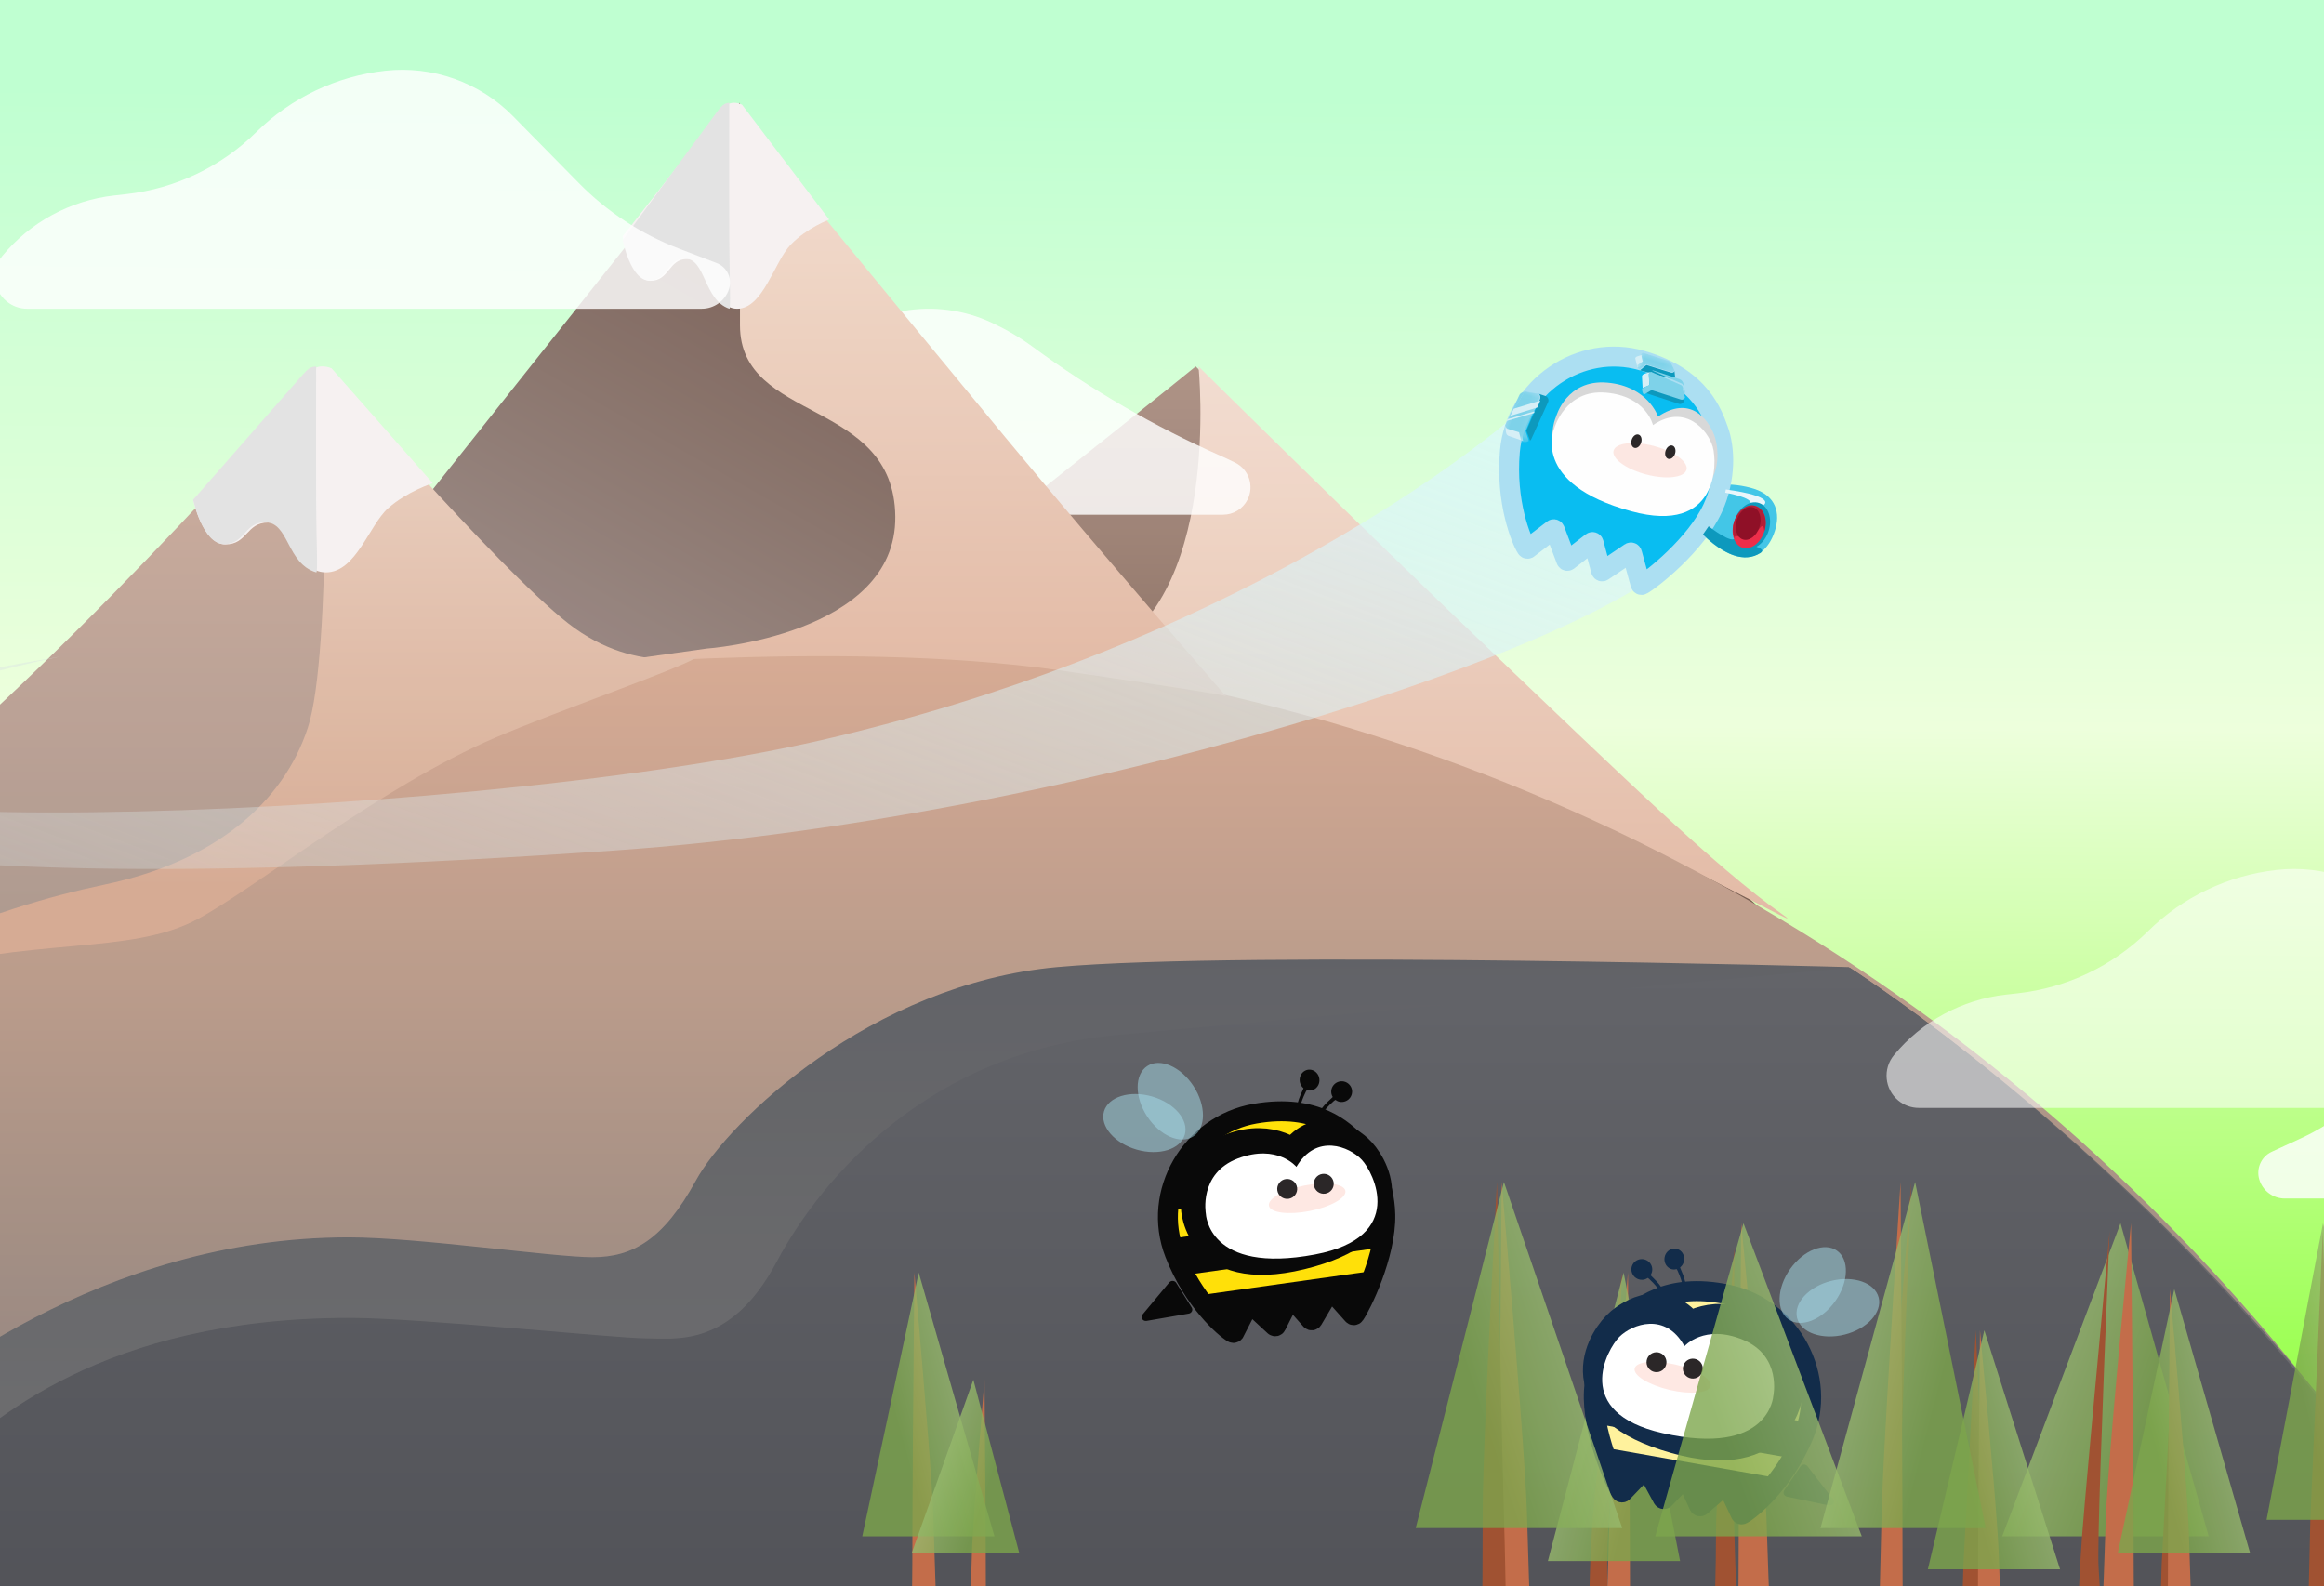 <?xml version="1.0" encoding="UTF-8"?>
<svg width="233px" height="159px" viewBox="0 0 233 159" version="1.1" xmlns="http://www.w3.org/2000/svg" xmlns:xlink="http://www.w3.org/1999/xlink">
    <!-- Generator: Sketch 52.6 (67491) - http://www.bohemiancoding.com/sketch -->
    <title>Group 21 Copy</title>
    <desc>Created with Sketch.</desc>
    <defs>
        <filter x="-78.3%" y="-13.8%" width="240.9%" height="145.9%" filterUnits="objectBoundingBox" id="filter-1">
            <feOffset dx="3" dy="4" in="SourceAlpha" result="shadowOffsetOuter1"></feOffset>
            <feColorMatrix values="0 0 0 0 0.118   0 0 0 0 0.886   0 0 0 0 0.604  0 0 0 1 0" type="matrix" in="shadowOffsetOuter1" result="shadowMatrixOuter1"></feColorMatrix>
            <feMerge>
                <feMergeNode in="shadowMatrixOuter1"></feMergeNode>
                <feMergeNode in="SourceGraphic"></feMergeNode>
            </feMerge>
        </filter>
        <linearGradient x1="49.647%" y1="43.695%" x2="50%" y2="9.47%" id="linearGradient-2">
            <stop stop-color="#7BFF19" offset="0%"></stop>
            <stop stop-color="#ECFFDB" offset="57.989%"></stop>
            <stop stop-color="#BDFFCF" offset="100%"></stop>
        </linearGradient>
        <polygon id="path-3" points="0 0 529.71 0 538 429 8.29 429"></polygon>
        <linearGradient x1="50%" y1="0%" x2="50%" y2="100%" id="linearGradient-5">
            <stop stop-color="#AC9083" offset="0%"></stop>
            <stop stop-color="#73574B" offset="100%"></stop>
        </linearGradient>
        <linearGradient x1="50%" y1="0%" x2="50%" y2="100%" id="linearGradient-6">
            <stop stop-color="#F2DCCF" offset="0%"></stop>
            <stop stop-color="#E1B7A1" offset="100%"></stop>
        </linearGradient>
        <linearGradient x1="50%" y1="0%" x2="50%" y2="100%" id="linearGradient-7">
            <stop stop-color="#D5A890" offset="0%"></stop>
            <stop stop-color="#737272" offset="28.891%"></stop>
            <stop stop-color="#6C8354" offset="100%"></stop>
        </linearGradient>
        <linearGradient x1="50%" y1="0%" x2="50%" y2="100%" id="linearGradient-8">
            <stop stop-color="#5B5C61" offset="0%"></stop>
            <stop stop-color="#82807C" offset="100%"></stop>
        </linearGradient>
        <linearGradient x1="50%" y1="0%" x2="50%" y2="100%" id="linearGradient-9">
            <stop stop-color="#5D5E63" offset="0%"></stop>
            <stop stop-color="#37383E" offset="100%"></stop>
        </linearGradient>
        <linearGradient x1="50%" y1="0%" x2="50%" y2="100%" id="linearGradient-10">
            <stop stop-color="#F2DDCF" offset="0%"></stop>
            <stop stop-color="#E1B7A1" offset="100%"></stop>
        </linearGradient>
        <linearGradient x1="-11.377%" y1="157.214%" x2="71.063%" y2="0%" id="linearGradient-11">
            <stop stop-color="#B1A7A7" offset="0%"></stop>
            <stop stop-color="#73574B" offset="100%"></stop>
        </linearGradient>
        <linearGradient x1="50%" y1="0%" x2="50%" y2="33.989%" id="linearGradient-12">
            <stop stop-color="#ECD3C3" offset="0%"></stop>
            <stop stop-color="#D5A890" offset="100%"></stop>
        </linearGradient>
        <linearGradient x1="50%" y1="5.044%" x2="50%" y2="100%" id="linearGradient-13">
            <stop stop-color="#CAAA9A" offset="0%"></stop>
            <stop stop-color="#737271" offset="100%"></stop>
        </linearGradient>
        <linearGradient x1="142.018%" y1="50%" x2="50%" y2="100%" id="linearGradient-14">
            <stop stop-color="#B9D295" stop-opacity="0.798" offset="0%"></stop>
            <stop stop-color="#77A245" stop-opacity="0.798" offset="100%"></stop>
        </linearGradient>
        <linearGradient x1="95.468%" y1="16.922%" x2="-1.041%" y2="86.974%" id="linearGradient-15">
            <stop stop-color="#DAF9FF" offset="0%"></stop>
            <stop stop-color="#D8D8D8" stop-opacity="0.374" offset="100%"></stop>
        </linearGradient>
        <polygon id="path-16" points="0.005 0.015 3.711 0.015 3.711 1.74 0.005 1.74 0.005 0.015"></polygon>
        <polygon id="path-18" points="3.49043313e-17 4.094 3.49043313e-17 0.014 2.165 0.014 2.165 4.094 0 4.094"></polygon>
        <polygon id="path-20" points="0 5.106 0 0.014 2.732 0.014 2.732 5.106 1.19159374e-16 5.106"></polygon>
    </defs>
    <g id="Symbols" stroke="none" stroke-width="1" fill="none" fill-rule="evenodd" opacity="0.963">
        <g id="Tutorial-Card1-Copy-2">
            <g filter="url(#filter-1)" id="Group-21-Copy">
                <g>
                    <g transform="translate(-172, -34)">
                        <mask id="mask-4" fill="white">
                            <use xlink:href="#path-3"></use>
                        </mask>
                        <use id="Mask" fill="url(#linearGradient-2)" xlink:href="#path-3"></use>
                        <g id="Group-23" mask="url(#mask-4)">
                            <g transform="translate(54.201, 37)" id="Group-21">
                                <g>
                                    <path d="M187.997,58.326 C200.544,54.068 210.747,48.818 218.607,42.577 C226.467,36.336 231.824,32.055 234.679,29.733 C243.828,38.915 251.507,46.585 257.717,52.744 C263.574,58.553 275.118,69.329 292.348,85.07 L187.997,58.326 Z" id="Path-23" fill="url(#linearGradient-5)"></path>
                                    <path d="M234.958,29.733 C234.958,29.733 251.322,45.909 263.961,57.952 C276.599,69.994 286.833,80.015 293.602,84.743 C297.182,87.244 276.284,74.809 255.234,67.777 C236.212,61.422 216.622,62.026 224.615,58.886 C237.451,53.843 234.958,29.733 234.958,29.733 Z" id="Path-11-Copy" fill="url(#linearGradient-6)"></path>
                                    <path d="M181.637,44.6 L237.795,44.6 C238.817,44.6 239.728,43.956 240.07,42.993 L240.07,42.993 C240.387,42.1 239.933,41.117 239.047,40.78 L235.834,39.558 C232.667,38.354 229.793,36.486 227.407,34.081 L221.74,28.369 C217.281,23.874 210.472,22.679 204.749,25.387 C204.749,25.387 204.749,25.387 204.749,25.387 C203.266,26.088 201.91,26.891 200.68,27.796 L200.68,27.796 C194.838,32.093 188.546,35.743 181.914,38.68 C181.407,38.904 180.904,39.142 180.403,39.394 C180.403,39.394 180.403,39.394 180.403,39.394 L180.403,39.394 C179.046,40.075 178.499,41.727 179.18,43.084 C179.647,44.014 180.597,44.6 181.637,44.6 Z" id="Path-24-Copy" fill="#FFFFFF" opacity="0.82" transform="translate(209.529, 34.276) scale(-1, 1) translate(-209.529, -34.276) "></path>
                                    <path d="M194.613,446 C302.096,446 390.711,357.506 389.227,251.907 C387.743,146.309 302.096,57.815 194.613,57.815 C87.131,57.815 0,144.713 0,251.907 C0,359.102 87.131,446 194.613,446 Z" id="Oval-3" fill="url(#linearGradient-7)"></path>
                                    <path d="M12.767,182.419 C12.767,182.419 38.366,186.606 58,176.798 C77.635,166.991 97.227,140.298 101.973,136.196 C106.718,132.095 124.853,117.047 149.731,117.047 C156.739,117.047 170.209,119.038 174.206,119.038 C178.202,119.038 181.303,117.314 184.564,111.358 C187.826,105.402 202.098,91.657 220.768,89.956 C239.438,88.255 300.148,89.956 300.148,89.956 C300.148,89.956 319.508,102.177 339.233,123.7 C358.958,145.222 370.071,163.685 377.967,186.606 C378.811,189.056 381.693,197.804 383.618,206.621 C385.544,215.439 387.589,230.721 387.589,230.721 L0.828,236.215 C0.828,236.215 3.097,215.541 4.932,207.745 C6.767,199.948 12.767,182.419 12.767,182.419 Z" id="Path-5" fill="url(#linearGradient-8)"></path>
                                    <path d="M13.365,183.24 C13.365,183.24 44.739,190.796 65.17,180.7 C85.601,170.604 104.344,143.946 109.083,139.816 C113.822,135.686 125.001,125.121 149.846,125.121 C156.845,125.121 176.569,127.17 179.53,127.17 C182.49,127.17 188.039,128.175 192.665,119.499 C197.291,110.822 208.136,98.47 226.781,96.757 C245.426,95.044 300.266,90.026 300.266,90.026 C300.266,90.026 319.6,102.332 339.298,124.004 C358.996,145.675 370.094,164.267 377.98,187.347 C378.823,189.814 381.701,198.622 383.624,207.501 C385.547,216.379 387.589,231.767 387.589,231.767 L1.656,232.911 C1.656,232.911 3.233,217.949 5.455,208.44 C7.677,198.931 13.365,183.24 13.365,183.24 Z" id="Path-5-Copy" fill="url(#linearGradient-9)"></path>
                                    <path d="M189.375,4.956 C189.375,4.956 205.495,24.651 215.589,36.837 C225.684,49.022 237.688,62.77 237.688,62.77 C237.688,62.77 236.841,62.486 221.089,60.21 C198.873,57.001 167.293,60.21 167.293,60.21 C167.293,60.21 172.725,36.052 180.828,23.657 C188.931,11.262 189.375,4.956 189.375,4.956 Z" id="Path-11" fill="url(#linearGradient-10)"></path>
                                    <path d="M188.988,3.304 L151.557,50.404 L163.596,61.119 L185.638,58.023 C185.638,58.023 204.694,56.68 204.56,44.779 C204.427,32.878 188.988,35.431 188.988,25.607 C188.988,5.232 188.988,3.304 188.988,3.304 Z" id="Path-10" fill="url(#linearGradient-11)"></path>
                                    <path d="M12.423,183.356 C12.423,183.356 34.019,125.616 75.958,98.34 C94.382,86.358 97.914,80.811 109.911,69.891 C121.908,58.971 147.259,29.733 147.259,29.733 C147.259,29.733 164.512,49.802 171.745,55.475 C178.978,61.148 185.768,58.249 184.54,58.971 C182.443,60.204 170.603,64.318 164.501,66.929 C152.948,71.873 140.725,81.817 134.697,85.096 C127.807,88.843 118.02,86.813 104.62,90.765 C96.96,93.023 76.12,101.741 58.459,117.713 C52.742,122.883 49.368,124.617 35.275,142.814 C21.181,161.01 12.423,183.356 12.423,183.356 Z" id="Path-9" fill="url(#linearGradient-12)"></path>
                                    <path d="M145.661,65.957 C143.202,73.466 136.38,79.353 125.293,81.68 C114.205,84.007 98.725,89.365 72.816,106.922 C57.307,117.432 47.174,128.734 39.13,138.689 C25.083,156.075 20.332,167.328 15.735,175.096 C16.44,174.592 18.311,169.006 22.454,161.095 C27.758,150.966 36.524,136.875 48.529,123.152 C69.909,98.712 96.332,79.405 103.628,73.466 C123.41,57.365 147.277,29.733 147.277,29.733 C147.277,29.733 148.12,58.447 145.661,65.957 Z" id="Path-25" fill="url(#linearGradient-13)"></path>
                                    <path d="M277.441,120.585 C276.709,133.978 276.239,142.578 276.032,146.384 C275.825,150.19 275.929,153.98 276.343,157.752 L274.153,157.752 C274.081,154.117 274.166,150.328 274.407,146.384 C274.649,142.44 275.66,133.84 277.441,120.585 Z" id="Rectangle-5-Copy-13" fill="#9D4C2A"></path>
                                    <path d="M288.683,118.107 C288.59,134.078 288.59,143.643 288.683,146.802 C288.776,149.961 288.894,153.611 289.035,157.752 L286.551,157.752 C286.744,153.673 286.84,150.023 286.84,146.802 C286.84,143.581 287.454,134.016 288.683,118.107 Z" id="Rectangle-5-Copy-14" fill="#9D4C2A"></path>
                                    <path d="M306.427,111.5 C305.584,131.936 305.201,143.807 305.278,147.114 C305.356,150.421 305.323,154.243 305.179,158.578 L303.114,158.578 C303.405,153.995 303.616,150.174 303.747,147.114 C303.878,144.055 304.772,132.183 306.427,111.5 Z" id="Rectangle-5-Copy-15" fill="#9D4C2A"></path>
                                    <path d="M313.215,126.367 L314.459,149.91 L314.709,158.578 L311.396,158.578 C311.716,155.41 311.947,152.769 312.091,150.654 C312.235,148.539 312.609,140.443 313.215,126.367 Z" id="Rectangle-5-Copy-16" fill="#9D4C2A" transform="translate(313.053, 142.472) scale(-1, 1) translate(-313.053, -142.472) "></path>
                                    <path d="M276.038,120.585 C277.215,134.906 277.848,143.646 277.936,146.804 C278.024,149.963 278.135,153.612 278.269,157.752 L275.784,157.752 C275.829,153.636 275.851,149.987 275.851,146.804 C275.851,143.622 275.913,134.882 276.038,120.585 Z" id="Rectangle-5-Copy-2" fill="#C16843" transform="translate(277.027, 139.169) scale(-1, 1) translate(-277.027, -139.169) "></path>
                                    <path d="M206.471,120.585 C207.648,133.952 208.28,142.109 208.369,145.056 C208.457,148.004 208.568,151.41 208.702,155.274 L206.217,155.274 C206.262,151.433 206.284,148.027 206.284,145.056 C206.284,142.086 206.346,133.929 206.471,120.585 Z" id="Rectangle-5-Copy-10" fill="#C16843"></path>
                                    <path d="M212.184,131.322 C212.968,140.87 213.39,146.696 213.449,148.802 C213.508,150.907 213.582,153.34 213.671,156.1 L212.014,156.1 C212.044,153.356 212.059,150.924 212.059,148.802 C212.059,146.68 212.1,140.853 212.184,131.322 Z" id="Rectangle-5-Copy-11" fill="#C16843" transform="translate(212.843, 143.711) scale(-1, 1) translate(-212.843, -143.711) "></path>
                                    <path d="M313.306,126.367 C314.483,138.778 315.116,146.353 315.204,149.09 C315.292,151.827 315.403,154.99 315.537,158.578 L313.053,158.578 C313.097,155.011 313.119,151.848 313.119,149.09 C313.119,146.332 313.182,138.757 313.306,126.367 Z" id="Rectangle-5-Copy-5" fill="#C16843"></path>
                                    <path d="M289.373,115.63 C290.943,131.86 291.786,141.765 291.904,145.345 C292.022,148.924 292.17,153.06 292.348,157.752 L289.035,157.752 C289.095,153.088 289.124,148.952 289.124,145.345 C289.124,141.738 289.207,131.833 289.373,115.63 Z" id="Rectangle-5-Copy-3" fill="#C16843"></path>
                                    <path d="M303.368,111.5 C304.545,129.64 305.178,140.711 305.266,144.711 C305.354,148.711 305.465,153.334 305.599,158.578 L303.114,158.578 C303.159,153.365 303.181,148.743 303.181,144.711 C303.181,140.679 303.243,129.609 303.368,111.5 Z" id="Rectangle-5-Copy-4" fill="#C16843" transform="translate(304.357, 135.039) scale(-1, 1) translate(-304.357, -135.039) "></path>
                                    <polygon id="Path-26-Copy-5" fill="url(#linearGradient-14)" transform="translate(325.889, 131.322) scale(-1, 1) translate(-325.889, -131.322) " points="324.38 115.63 315.537 147.015 336.242 147.015"></polygon>
                                    <polygon id="Path-26-Copy" fill="url(#linearGradient-14)" transform="translate(276.613, 135.039) scale(-1, 1) translate(-276.613, -135.039) " points="275.646 120.585 269.987 149.493 283.238 149.493"></polygon>
                                    <polygon id="Path-26-Copy-9" fill="url(#linearGradient-14)" points="206.907 120.585 201.248 147.015 214.499 147.015"></polygon>
                                    <polygon id="Path-26-Copy-10" fill="url(#linearGradient-14)" transform="translate(211.6, 139.994) scale(-1, 1) translate(-211.6, -139.994) " points="210.815 131.322 206.217 148.667 216.984 148.667"></polygon>
                                    <polygon id="Path-26-Copy-4" fill="url(#linearGradient-14)" points="313.743 126.367 308.084 150.319 321.334 150.319"></polygon>
                                    <g id="Gautam-Bee-Copy" transform="translate(289.105, 130.143) scale(-1, 1) rotate(-10) translate(-289.105, -130.143) translate(275.105, 115.643)" fill-rule="nonzero">
                                        <path d="M23.259,28.758 C23.275,28.792 23.308,28.816 23.346,28.822 C23.385,28.827 23.423,28.814 23.449,28.786 C24.177,28.019 27.402,23.316 27.882,19.286 C28.269,16.033 27.158,13.168 25.951,11.67 C24.98,10.466 22.684,7.229 16.353,7.437 C9.847,7.651 4.948,13.845 6.436,20.183 C7.602,25.15 10.368,28.318 11.099,28.883 C11.129,28.906 11.168,28.913 11.205,28.902 C11.242,28.891 11.27,28.864 11.282,28.828 L13.059,26.301 C13.072,26.263 13.105,26.234 13.146,26.225 C13.186,26.217 13.229,26.23 13.257,26.26 L15.323,28.791 C15.347,28.817 15.381,28.831 15.417,28.829 C15.453,28.827 15.486,28.81 15.506,28.781 L17.235,26.289 C17.257,26.258 17.293,26.24 17.331,26.24 C17.369,26.24 17.405,26.258 17.427,26.289 L19.02,28.697 C19.041,28.728 19.075,28.747 19.113,28.748 C19.15,28.75 19.186,28.733 19.209,28.705 L21.291,26.086 C21.316,26.055 21.356,26.039 21.396,26.043 C21.436,26.047 21.472,26.071 21.489,26.107 L23.259,28.758 Z" id="Shape" stroke="#092443" stroke-width="2" fill="#FFF299"></path>
                                        <polygon id="Rectangle-path" fill="#092443" points="6.168 18.669 27.343 18.669 27.343 22.484 6.168 22.484"></polygon>
                                        <polygon id="Shape" fill="#092443" points="27.343 15.859 6.168 15.859 7.762 11.844 23.854 11.863"></polygon>
                                        <path d="M19.627,12.72 C19.627,12.72 17.702,10.112 13.603,11.04 C9.503,11.967 9.679,15.898 9.679,15.898 C9.679,15.898 8.808,23.009 19.896,21.46 C29.623,20.104 26.791,14.046 25.676,12.72 C24.541,11.369 22.052,9.658 19.627,12.72 Z" id="Shape" stroke="#092443" stroke-width="5" fill="#FFDF00"></path>
                                        <path d="M19.725,13.294 C19.725,13.294 18.158,10.716 14.033,11.644 C9.908,12.571 10.082,16.677 10.082,16.677 C10.082,16.677 9.418,22.77 20.361,22.252 C29.703,21.809 27.316,14.94 26.321,13.515 C25.267,12.006 22.165,10.226 19.725,13.294 Z" id="Shape" fill="#FFFFFF"></path>
                                        <ellipse id="Oval" fill="#FEE7E2" transform="translate(20.353, 16.562) rotate(-3.14) translate(-20.353, -16.562) " cx="20.353" cy="16.562" rx="3.906" ry="1.305"></ellipse>
                                        <ellipse id="Oval" fill="#231F20" cx="18.503" cy="15.357" rx="1" ry="1"></ellipse>
                                        <ellipse id="Oval" fill="#231F20" cx="22.204" cy="15.357" rx="1" ry="1"></ellipse>
                                        <polygon id="Shape" fill="#092443" points="24.149 28.305 22.358 28.305 21.123 26.29 19.834 28.305 18.123 28.305 17.1 26.264 16.112 28.305 14.225 28.305 12.954 26.29 11.949 28.305 9.767 28.305 7.607 24.692 26.11 24.692"></polygon>
                                        <path d="M2.392,25.805 L5.484,22.997 C5.585,22.905 5.728,22.867 5.865,22.893 C6.002,22.92 6.117,23.009 6.172,23.131 L7.368,25.802 C7.423,25.925 7.409,26.065 7.333,26.177 C7.256,26.289 7.126,26.358 6.985,26.361 L2.697,26.498 C2.522,26.502 2.362,26.403 2.294,26.25 C2.227,26.097 2.266,25.921 2.392,25.805 Z" id="Shape" fill="#092443"></path>
                                        <ellipse id="Oval" fill="#A4DDEB" opacity="0.49" transform="translate(8.121, 5.019) rotate(-25.2) translate(-8.121, -5.019) " cx="8.121" cy="5.019" rx="2.775" ry="4.216"></ellipse>
                                        <ellipse id="Oval" fill="#A4DDEB" opacity="0.49" transform="translate(5.243, 6.825) rotate(-65.98) translate(-5.243, -6.825) " cx="5.243" cy="6.825" rx="2.775" ry="4.216"></ellipse>
                                        <path d="M23.218,4.69 C23.261,4.965 23.2,5.246 23.048,5.473 C22.895,5.7 22.664,5.854 22.404,5.9 C22.215,5.936 22.02,5.908 21.847,5.818 C21.791,5.79 21.117,6.795 20.781,7.747 C20.713,7.939 20.55,7.747 20.559,7.663 C20.666,6.709 21.56,5.631 21.522,5.587 C21.229,5.26 21.166,4.772 21.365,4.374 C21.563,3.976 21.979,3.756 22.399,3.828 C22.818,3.899 23.148,4.246 23.219,4.69 L23.218,4.69 Z" id="Shape" fill="#092443"></path>
                                        <path d="M26.296,6.657 C26.242,6.927 26.083,7.166 25.852,7.319 C25.622,7.473 25.339,7.529 25.066,7.476 C24.866,7.44 24.683,7.341 24.544,7.194 C24.498,7.147 23.48,7.828 22.813,8.582 C22.678,8.734 22.585,8.497 22.623,8.424 C23.064,7.581 24.326,6.915 24.303,6.86 C24.128,6.45 24.237,5.976 24.573,5.681 C24.91,5.386 25.399,5.336 25.788,5.557 C26.178,5.778 26.382,6.221 26.296,6.657 Z" id="Shape" fill="#092443"></path>
                                    </g>
                                    <polygon id="Path-26-Copy-2" fill="url(#linearGradient-14)" points="289.596 115.63 280.754 147.015 301.458 147.015"></polygon>
                                    <polygon id="Path-26-Copy-3" fill="url(#linearGradient-14)" transform="translate(305.599, 128.844) scale(-1, 1) translate(-305.599, -128.844) " points="304.391 111.5 297.317 146.189 313.881 146.189"></polygon>
                                    <path d="M265.356,111.5 C266.926,129.64 267.769,140.711 267.887,144.711 C268.004,148.711 268.152,153.334 268.331,158.578 L265.018,158.578 C265.077,153.365 265.107,148.743 265.107,144.711 C265.107,140.679 265.19,129.609 265.356,111.5 Z" id="Rectangle-5-Copy" fill="#C16843"></path>
                                    <path d="M264.879,111.5 C265.22,129.478 265.45,140.492 265.572,144.542 C265.693,148.591 265.784,153.27 265.846,158.578 L263.362,158.578 C263.423,153.301 263.453,148.622 263.453,144.542 C263.453,140.461 263.929,129.447 264.879,111.5 Z" id="Rectangle-5-Copy-12" fill="#9D4C2A"></path>
                                    <polygon id="Path-26" fill="url(#linearGradient-14)" points="265.579 111.5 256.736 146.189 277.441 146.189"></polygon>
                                    <path d="M134.165,43.12 C134.165,43.12 135.156,47.582 137.392,47.582 C139.628,47.582 139.469,45.385 141.689,45.385 C144.444,45.385 144.404,50.381 147.476,50.381 C150.506,50.381 151.802,45.635 153.724,43.937 C155.647,42.239 158.183,41.445 158.183,41.445 L148.044,29.931 C148.044,29.931 146.751,29.292 145.833,30.313 C144.915,31.334 134.165,43.12 134.165,43.12 Z" id="Path-25-Copy-2" fill="#F6F1F1"></path>
                                    <path d="M177.231,16.69 C177.231,16.69 178.085,21.152 180.013,21.152 C181.94,21.152 181.803,18.955 183.717,18.955 C186.092,18.955 186.057,23.952 188.706,23.952 C191.317,23.952 192.435,19.205 194.092,17.507 C195.749,15.809 197.935,15.016 197.935,15.016 L189.195,3.501 C189.195,3.501 188.08,2.862 187.289,3.883 C186.498,4.904 177.231,16.69 177.231,16.69 Z" id="Path-25-Copy-3" fill="#F6F1F1"></path>
                                    <path d="M134.165,43.098 C134.165,43.098 135.116,47.554 137.263,47.554 C139.41,47.554 139.257,45.36 141.388,45.36 C143.796,45.36 143.515,49.5 146.499,50.38 C146.689,50.458 146.519,47.343 146.499,43.51 C146.469,37.503 146.499,29.733 146.499,29.733 C146.499,29.733 146.301,29.746 146.101,29.802 C145.902,29.859 145.642,29.992 145.181,30.526 C144.3,31.546 134.165,43.098 134.165,43.098 Z" id="Path-25-Copy-4" fill="#E2E2E2"></path>
                                    <path d="M177.231,17.08 C177.231,17.08 178.025,21.125 179.891,21.125 C181.757,21.125 181.624,18.93 183.476,18.93 C185.57,18.93 185.325,23.071 187.92,23.95 C188.085,24.029 187.937,20.913 187.92,17.08 C187.893,11.073 187.92,3.304 187.92,3.304 C187.92,3.304 187.747,3.317 187.574,3.373 C187.401,3.429 187.175,3.562 186.774,4.096 C186.008,5.116 177.231,17.08 177.231,17.08 Z" id="Path-25-Copy-5" fill="#E2E2E2"></path>
                                    <path d="M117.521,23.952 L185.159,23.952 C186.382,23.952 187.472,23.18 187.878,22.026 L187.878,22.026 C188.255,20.954 187.711,19.777 186.65,19.37 L182.843,17.911 C179.079,16.468 175.667,14.234 172.839,11.36 L166.237,4.652 C162.887,1.248 158.16,-0.432 153.413,0.095 L153.413,0.095 C148.543,0.636 143.996,2.798 140.503,6.235 L140.469,6.268 C136.953,9.727 132.379,11.906 127.478,12.458 L126.233,12.599 C121.855,13.092 117.839,15.265 115.03,18.66 L115.03,18.66 C113.893,20.035 114.085,22.072 115.461,23.21 C116.04,23.69 116.769,23.952 117.521,23.952 Z" id="Path-24" fill="#FFFFFF" opacity="0.82"></path>
                                    <path d="M307.175,104.067 L374.812,104.067 C376.035,104.067 377.125,103.295 377.531,102.141 L377.531,102.141 C377.909,101.069 377.364,99.891 376.303,99.485 L372.497,98.026 C368.732,96.582 365.321,94.349 362.493,91.475 L355.891,84.767 C352.54,81.363 347.814,79.683 343.067,80.21 L343.067,80.21 C338.197,80.751 333.649,82.913 330.156,86.349 L330.122,86.383 C326.607,89.841 322.033,92.021 317.132,92.573 L315.886,92.714 C311.508,93.207 307.492,95.38 304.684,98.775 L304.684,98.775 C303.546,100.15 303.739,102.187 305.114,103.325 C305.694,103.804 306.422,104.067 307.175,104.067 Z" id="Path-24-Copy-2" fill="#FFFFFF" opacity="0.558"></path>
                                    <path d="M344.589,113.156 L399.806,113.156 C400.995,113.156 402.042,112.372 402.376,111.231 L402.376,111.231 C402.699,110.124 402.164,108.948 401.117,108.465 L398.189,107.115 C395.064,105.674 392.307,103.541 390.127,100.877 L383.964,93.346 C381.482,90.312 377.605,88.781 373.72,89.3 L373.72,89.3 C369.697,89.837 366.017,91.851 363.398,94.951 L362.679,95.801 C359.954,99.026 356.129,101.124 351.945,101.691 L351.81,101.71 C347.757,102.259 344.124,104.494 341.806,107.864 L341.806,107.864 C340.749,109.401 341.138,111.504 342.675,112.561 C343.238,112.949 343.905,113.156 344.589,113.156 Z" id="Path-24-Copy-3" fill="#FFFFFF" opacity="0.82" transform="translate(371.84, 101.178) scale(-1, 1) translate(-371.84, -101.178) "></path>
                                    <path d="M267.435,34.008 C259.126,41.282 234.468,58.61 197.184,67.191 C159.9,75.772 73.623,77.905 94.241,67.191 C96.823,65.85 100.604,64.766 103.347,63.776 C109.279,61.635 115.104,59.988 120.821,58.835 C102.1,61.93 90.93,65.371 87.309,69.16 C81.878,74.843 92.572,84.069 176.291,78.271 C225.485,74.864 281.185,55.873 284.805,46.632 C285.955,43.697 275.744,26.735 267.435,34.008 Z" id="Path-40" fill="url(#linearGradient-15)" opacity="0.74"></path>
                                    <g id="Page-1-Copy" transform="translate(279.409, 40.392) rotate(18) translate(-279.409, -40.392) translate(264.909, 28.892)">
                                        <path d="M25.828,16.526 C24.423,16.526 22.358,15.798 21.605,14.919 C21.127,14.361 20.846,13.68 20.846,12.945 C20.846,11.865 21.454,10.901 22.402,10.273 C23.115,9.801 24.727,9.557 25.712,9.557 C28.01,9.557 28.986,11.053 28.986,12.945 C28.986,14.838 28.125,16.526 25.828,16.526 Z" id="Fill-1" fill="#3CC4E6"></path>
                                        <path d="M17.809,22.15 C17.844,22.223 17.941,22.238 17.996,22.179 C18.712,21.411 21.885,16.703 22.357,12.668 C22.739,9.411 21.646,6.543 20.458,5.044 C19.502,3.838 17.242,0.597 11.013,0.806 C4.612,1.021 -0.207,7.22 1.256,13.566 C2.403,18.538 5.126,21.709 5.845,22.275 C5.908,22.325 6,22.296 6.025,22.22 L7.774,19.691 C7.801,19.607 7.909,19.584 7.969,19.65 L10.002,22.184 C10.051,22.238 10.137,22.233 10.18,22.174 L11.881,19.679 C11.928,19.614 12.025,19.616 12.07,19.683 L13.637,22.094 C13.68,22.159 13.775,22.163 13.823,22.101 L15.871,19.48 C15.924,19.413 16.029,19.424 16.066,19.5 L17.809,22.15 Z" id="Fill-3" fill="#00BBF1"></path>
                                        <path d="M17.809,22.15 C17.844,22.223 17.941,22.238 17.996,22.179 C18.712,21.411 21.885,16.703 22.357,12.668 C22.739,9.411 21.646,6.543 20.458,5.044 C19.502,3.838 17.242,0.597 11.013,0.806 C4.612,1.021 -0.207,7.22 1.256,13.566 C2.403,18.538 5.126,21.709 5.845,22.275 C5.908,22.325 6,22.296 6.025,22.22 L7.774,19.691 C7.801,19.607 7.909,19.584 7.969,19.65 L10.002,22.184 C10.051,22.238 10.137,22.233 10.18,22.174 L11.881,19.679 C11.928,19.614 12.025,19.616 12.07,19.683 L13.637,22.094 C13.68,22.159 13.775,22.163 13.823,22.101 L15.871,19.48 C15.924,19.413 16.029,19.424 16.066,19.5 L17.809,22.15 Z" id="Stroke-5" stroke="#A9DEF2" stroke-width="2"></path>
                                        <path d="M14.303,5.647 C14.303,5.647 12.423,3.061 8.417,3.981 C4.41,4.9 4.582,8.8 4.582,8.8 C4.582,8.8 3.731,15.85 14.566,14.317 C24.071,12.972 21.304,6.962 20.215,5.647 C19.106,4.308 16.673,2.61 14.303,5.647" id="Fill-7" fill="#D7D7D7"></path>
                                        <path d="M14.084,6.616 C14.084,6.616 12.572,4.057 8.588,4.979 C4.604,5.9 4.772,9.97 4.772,9.97 C4.772,9.97 4.131,16.013 14.699,15.499 C23.72,15.061 21.415,8.245 20.455,6.834 C19.436,5.338 16.44,3.572 14.084,6.616" id="Fill-9" fill="#FEFEFE"></path>
                                        <path d="M18.662,9.837 C18.619,9.022 16.896,8.458 14.813,8.578 C12.73,8.698 11.076,9.457 11.119,10.272 C11.162,11.088 12.885,11.652 14.968,11.532 C17.05,11.412 18.704,10.653 18.662,9.837" id="Fill-11" fill="#FCE6E1"></path>
                                        <path d="M13.5,8.661 C13.5,9.046 13.278,9.358 13.004,9.358 C12.73,9.358 12.508,9.046 12.508,8.661 C12.508,8.276 12.73,7.964 13.004,7.964 C13.278,7.964 13.5,8.276 13.5,8.661" id="Fill-13" fill="#231F20"></path>
                                        <path d="M17.074,8.661 C17.074,9.046 16.852,9.358 16.578,9.358 C16.304,9.358 16.081,9.046 16.081,8.661 C16.081,8.276 16.304,7.964 16.578,7.964 C16.852,7.964 17.074,8.276 17.074,8.661" id="Fill-15" fill="#231F20"></path>
                                        <path d="M14.457,0.796 C14.469,0.923 14.354,1.037 14.202,1.05 L11.597,1.094 C11.577,1.096 11.171,1.784 11.154,1.78 C11.141,1.777 11.13,1.773 11.118,1.769 C11.165,1.786 11.216,1.795 11.27,1.791 L14.389,1.608 C14.569,1.592 14.705,1.457 14.691,1.307 L14.457,0.796 Z" id="Fill-17" fill="#0495BB"></path>
                                        <path d="M11.317,1.195 L10.864,0.423 C10.856,0.333 10.908,0.249 10.992,0.199 L10.986,0.199 L10.59,0.455 C10.436,0.57 10.31,0.631 10.325,0.79 L10.811,1.593 C10.828,1.567 11.323,1.206 11.317,1.195" id="Fill-19" fill="#D5EEF6"></path>
                                        <path d="M10.806,1.523 L10.723,1.394 C10.723,1.394 10.721,1.396 10.721,1.396 C10.812,1.543 10.914,1.728 11.118,1.792 C10.977,1.742 10.864,1.633 10.806,1.523" id="Fill-21" fill="#79D0E8"></path>
                                        <g id="Group-25" transform="translate(10.721, 0)">
                                            <mask id="mask-17" fill="white">
                                                <use xlink:href="#path-16"></use>
                                            </mask>
                                            <g id="Clip-24"></g>
                                            <path d="M0.805,1.029 L3.452,0.983 C3.606,0.969 3.722,0.851 3.71,0.72 L3.282,0.273 C3.136,0.128 3.031,-0 2.849,0.016 L0.181,0.029 C0.1,0.077 0.049,0.159 0.057,0.248 L0.424,0.846 C0.43,0.856 0.021,1.366 0.005,1.392 L0.071,1.502 C0.117,1.594 0.207,1.686 0.319,1.729 C0.331,1.733 0.342,1.737 0.355,1.74 C0.372,1.744 0.785,1.031 0.805,1.029" id="Fill-23" fill="#79D0E8" mask="url(#mask-17)"></path>
                                        </g>
                                        <path d="M16.153,2.788 C16.153,2.965 16.005,3.109 15.824,3.109 L12.735,3.112 C12.712,3.112 12.172,3.761 12.152,3.754 C12.137,3.749 12.124,3.741 12.111,3.734 C12.164,3.764 12.223,3.783 12.287,3.783 L15.891,3.783 C16.105,3.783 16.28,3.611 16.28,3.402 L16.153,2.788 Z" id="Fill-26" fill="#0495BB"></path>
                                        <path d="M12.508,2.926 L12.112,1.87 C12.112,1.751 12.176,1.649 12.268,1.593 L12.262,1.593 L11.824,1.881 C11.652,2.013 11.515,2.077 11.515,2.285 L11.942,3.385 C11.962,3.353 12.513,2.94 12.508,2.926" id="Fill-28" fill="#D5EEF6"></path>
                                        <path d="M11.992,3.511 L11.915,3.385 C11.914,3.385 11.912,3.387 11.912,3.387 C11.997,3.53 12.09,3.708 12.309,3.783 C12.158,3.726 12.045,3.616 11.992,3.511" id="Fill-30" fill="#79D0E8"></path>
                                        <path d="M15.838,2.136 L16.28,2.788 L15.712,1.737 C15.614,1.558 15.407,1.414 15.228,1.414 L12.468,1.394 C12.41,1.394 12.356,1.41 12.309,1.437 L15.454,1.753 C15.665,1.753 15.838,1.926 15.838,2.136" id="Fill-32" fill="#79D0E8"></path>
                                        <path d="M12.863,3.319 L15.952,3.316 C16.132,3.316 16.28,3.166 16.28,2.983 L15.832,2.312 C15.832,2.096 15.658,1.918 15.444,1.918 L12.263,1.593 C12.163,1.65 12.095,1.757 12.095,1.881 L12.497,2.888 C12.503,2.903 11.934,3.424 11.912,3.457 L11.976,3.617 C12.02,3.75 12.114,3.889 12.239,3.961 C12.253,3.968 12.265,3.977 12.28,3.982 C12.3,3.989 12.84,3.319 12.863,3.319" id="Fill-34" fill="#79D0E8"></path>
                                        <path d="M2.21,7.168 C2.433,7.212 2.548,7.511 2.502,7.722 L2.184,11.061 C2.178,11.087 2.854,11.882 2.84,11.903 C2.83,11.919 2.816,11.932 2.804,11.946 C2.856,11.891 2.895,11.827 2.911,11.752 L3.365,7.722 C3.42,7.472 3.249,7.224 2.986,7.172 L2.21,7.168 Z" id="Fill-36" fill="#0495BB"></path>
                                        <path d="M1.761,11.367 L0.306,11.399 C0.156,11.371 0.044,11.272 0,11.15 L0.2,11.652 C0.319,11.887 0.361,12.064 0.624,12.114 L2.184,12.146 C2.149,12.114 1.781,11.364 1.761,11.367" id="Fill-38" fill="#D5EEF6"></path>
                                        <path d="M2.364,12.315 L2.184,12.342 C2.185,12.343 2.186,12.345 2.186,12.345 C2.389,12.316 2.641,12.289 2.78,12.146 C2.677,12.243 2.512,12.3 2.364,12.315" id="Fill-40" fill="#79D0E8"></path>
                                        <g id="Group-44" transform="translate(0, 7.168)">
                                            <mask id="mask-19" fill="white">
                                                <use xlink:href="#path-18"></use>
                                            </mask>
                                            <g id="Clip-43"></g>
                                            <path d="M1.286,0.19 L2.165,0.014 L0.915,0.193 C0.68,0.268 0.458,0.482 0.414,0.699 L-1.77631909e-05,4.094 L0.739,0.559 C0.791,0.303 1.037,0.137 1.286,0.19" id="Fill-42" fill="#79D0E8" mask="url(#mask-19)"></path>
                                        </g>
                                        <g id="Group-47" transform="translate(0, 7.168)">
                                            <mask id="mask-21" fill="white">
                                                <use xlink:href="#path-20"></use>
                                            </mask>
                                            <g id="Clip-46"></g>
                                            <path d="M2.119,3.947 L2.415,0.483 C2.459,0.269 2.324,0.058 2.116,0.014 L1.273,0.188 C1.027,0.135 0.783,0.298 0.731,0.551 L-1.75837647e-05,4.035 C0.041,4.166 0.147,4.273 0.287,4.303 L1.54,4.275 C1.559,4.271 2.014,5.072 2.047,5.106 L2.244,5.069 C2.406,5.049 2.586,4.972 2.699,4.842 C2.71,4.827 2.722,4.814 2.732,4.798 C2.745,4.777 2.113,3.974 2.119,3.947" id="Fill-45" fill="#79D0E8" mask="url(#mask-21)"></path>
                                        </g>
                                        <polygon id="Fill-48" fill="#D5EEF6" points="2.581 7.765 0.298 9.369 0.199 10.154 2.513 8.516"></polygon>
                                        <polygon id="Fill-50" fill="#D5EEF6" points="2.382 8.96 0.024 10.563 0 10.752 2.366 9.152"></polygon>
                                        <path d="M27.121,10.788 C27.121,10.788 28.117,9.587 23.03,10.492 L23.062,10.82 C23.062,10.82 26.018,10.384 25.815,11.15 L27.121,10.788 Z" id="Fill-52" fill="#E9F6FB"></path>
                                        <path d="M27.78,15.013 C27.78,15.013 28.698,14.998 28.283,15.492 C27.048,16.958 24.91,16.776 22.236,15.507 L22.525,14.535 C22.525,14.535 25.457,15.611 25.409,14.788 L27.78,15.013 Z" id="Fill-54" fill="#0495BB"></path>
                                        <path d="M28.391,13.141 C28.391,11.822 27.591,10.752 26.604,10.752 C25.617,10.752 24.817,11.822 24.817,13.141 C24.817,14.461 25.617,15.53 26.604,15.53 C27.591,15.53 28.391,14.461 28.391,13.141" id="Fill-56" fill="#0495BB"></path>
                                        <path d="M27.994,13.34 C27.994,12.131 27.283,11.15 26.405,11.15 C25.528,11.15 24.817,12.131 24.817,13.34 C24.817,14.55 25.528,15.53 26.405,15.53 C27.283,15.53 27.994,14.55 27.994,13.34" id="Fill-58" fill="#ED2643"></path>
                                        <path d="M27.994,13.295 C27.994,12.154 27.339,11.15 26.325,11.15 C25.507,11.15 24.817,12.129 24.817,13.27 C24.817,13.896 25.017,14.457 25.332,14.836 C25.591,15.148 25.132,14.608 25.501,14.608 C26.261,14.608 27.137,14.116 27.46,13.134 C27.709,12.382 27.994,13.377 27.994,13.295" id="Fill-60" fill="#B0172F"></path>
                                        <path d="M27.398,13.042 C27.398,12.107 26.865,11.349 26.207,11.349 C25.549,11.349 25.016,12.107 25.016,13.042 C25.016,13.976 25.549,14.734 26.207,14.734 C26.865,14.734 27.398,13.976 27.398,13.042" id="Fill-62" fill="#8B071F"></path>
                                    </g>
                                    <g id="Gautam-Bee" transform="translate(239.273, 111.97) rotate(-8) translate(-239.273, -111.97) translate(225.273, 97.47)" fill-rule="nonzero">
                                        <path d="M23.259,28.758 C23.275,28.792 23.308,28.816 23.346,28.822 C23.385,28.827 23.423,28.814 23.449,28.786 C24.177,28.019 27.402,23.316 27.882,19.286 C28.269,16.033 27.158,13.168 25.951,11.67 C24.98,10.466 22.684,7.229 16.353,7.437 C9.847,7.651 4.948,13.845 6.436,20.183 C7.602,25.15 10.368,28.318 11.099,28.883 C11.129,28.906 11.168,28.913 11.205,28.902 C11.242,28.891 11.27,28.864 11.282,28.828 L13.059,26.301 C13.072,26.263 13.105,26.234 13.146,26.225 C13.186,26.217 13.229,26.23 13.257,26.26 L15.323,28.791 C15.347,28.817 15.381,28.831 15.417,28.829 C15.453,28.827 15.486,28.81 15.506,28.781 L17.235,26.289 C17.257,26.258 17.293,26.24 17.331,26.24 C17.369,26.24 17.405,26.258 17.427,26.289 L19.02,28.697 C19.041,28.728 19.075,28.747 19.113,28.748 C19.15,28.75 19.186,28.733 19.209,28.705 L21.291,26.086 C21.316,26.055 21.356,26.039 21.396,26.043 C21.436,26.047 21.472,26.071 21.489,26.107 L23.259,28.758 Z" id="Shape" stroke="#000000" stroke-width="2" fill="#FFDF00"></path>
                                        <polygon id="Rectangle-path" fill="#000000" points="6.168 18.669 27.343 18.669 27.343 22.484 6.168 22.484"></polygon>
                                        <polygon id="Shape" fill="#000000" points="27.343 15.859 6.168 15.859 7.762 11.844 23.854 11.863"></polygon>
                                        <path d="M19.627,12.72 C19.627,12.72 17.702,10.112 13.603,11.04 C9.503,11.967 9.679,15.898 9.679,15.898 C9.679,15.898 8.808,23.009 19.896,21.46 C29.623,20.104 26.791,14.046 25.676,12.72 C24.541,11.369 22.052,9.658 19.627,12.72 Z" id="Shape" stroke="#000000" stroke-width="4" fill="#FFDF00"></path>
                                        <path d="M19.725,13.294 C19.725,13.294 18.158,10.716 14.033,11.644 C9.908,12.571 10.082,16.677 10.082,16.677 C10.082,16.677 9.418,22.77 20.361,22.252 C29.703,21.809 27.316,14.94 26.321,13.515 C25.267,12.006 22.165,10.226 19.725,13.294 Z" id="Shape" fill="#FFFFFF"></path>
                                        <ellipse id="Oval" fill="#FEE7E2" transform="translate(20.353, 16.562) rotate(-3.14) translate(-20.353, -16.562) " cx="20.353" cy="16.562" rx="3.906" ry="1.305"></ellipse>
                                        <ellipse id="Oval" fill="#231F20" cx="18.503" cy="15.357" rx="1" ry="1"></ellipse>
                                        <ellipse id="Oval" fill="#231F20" cx="22.204" cy="15.357" rx="1" ry="1"></ellipse>
                                        <polygon id="Shape" fill="#000000" points="24.149 28.305 22.358 28.305 21.123 26.29 19.834 28.305 18.123 28.305 17.1 26.264 16.112 28.305 14.225 28.305 12.954 26.29 11.949 28.305 9.767 28.305 7.607 24.692 26.11 24.692"></polygon>
                                        <path d="M2.392,25.805 L5.484,22.997 C5.585,22.905 5.728,22.867 5.865,22.893 C6.002,22.92 6.117,23.009 6.172,23.131 L7.368,25.802 C7.423,25.925 7.409,26.065 7.333,26.177 C7.256,26.289 7.126,26.358 6.985,26.361 L2.697,26.498 C2.522,26.502 2.362,26.403 2.294,26.25 C2.227,26.097 2.266,25.921 2.392,25.805 Z" id="Shape" fill="#000000"></path>
                                        <ellipse id="Oval" fill="#A4DDEB" opacity="0.49" transform="translate(8.121, 5.019) rotate(-25.2) translate(-8.121, -5.019) " cx="8.121" cy="5.019" rx="2.775" ry="4.216"></ellipse>
                                        <ellipse id="Oval" fill="#A4DDEB" opacity="0.49" transform="translate(5.243, 6.825) rotate(-65.98) translate(-5.243, -6.825) " cx="5.243" cy="6.825" rx="2.775" ry="4.216"></ellipse>
                                        <path d="M23.218,4.69 C23.261,4.965 23.2,5.246 23.048,5.473 C22.895,5.7 22.664,5.854 22.404,5.9 C22.215,5.936 22.02,5.908 21.847,5.818 C21.791,5.79 21.117,6.795 20.781,7.747 C20.713,7.939 20.55,7.747 20.559,7.663 C20.666,6.709 21.56,5.631 21.522,5.587 C21.229,5.26 21.166,4.772 21.365,4.374 C21.563,3.976 21.979,3.756 22.399,3.828 C22.818,3.899 23.148,4.246 23.219,4.69 L23.218,4.69 Z" id="Shape" fill="#000000"></path>
                                        <path d="M26.296,6.657 C26.242,6.927 26.083,7.166 25.852,7.319 C25.622,7.473 25.339,7.529 25.066,7.476 C24.866,7.44 24.683,7.341 24.544,7.194 C24.498,7.147 23.48,7.828 22.813,8.582 C22.678,8.734 22.585,8.497 22.623,8.424 C23.064,7.581 24.326,6.915 24.303,6.86 C24.128,6.45 24.237,5.976 24.573,5.681 C24.91,5.386 25.399,5.336 25.788,5.557 C26.178,5.778 26.382,6.221 26.296,6.657 Z" id="Shape" fill="#000000"></path>
                                    </g>
                                    <path d="M333.091,126.367 L334.336,149.91 L334.585,158.578 L331.273,158.578 C331.592,155.41 331.824,152.769 331.967,150.654 C332.111,148.539 332.486,140.443 333.091,126.367 Z" id="Rectangle-5-Copy-18" fill="#9D4C2A" transform="translate(332.929, 142.472) scale(-1, 1) translate(-332.929, -142.472) "></path>
                                    <path d="M347.998,116.456 L349.243,145.432 L349.493,156.1 L346.18,156.1 C346.499,152.201 346.731,148.95 346.875,146.347 C347.018,143.745 347.393,133.781 347.998,116.456 Z" id="Rectangle-5-Copy-19" fill="#9D4C2A" transform="translate(347.836, 136.278) scale(-1, 1) translate(-347.836, -136.278) "></path>
                                    <path d="M322.991,116.456 C324.639,134.18 325.559,144.351 325.751,146.969 C325.943,149.587 326.127,153.181 326.304,157.752 L323.593,157.752 C323.827,154.652 323.996,152.067 324.102,149.998 C324.207,147.929 323.837,136.748 322.991,116.456 Z" id="Rectangle-5-Copy-17" fill="#9D4C2A" transform="translate(324.647, 137.104) scale(-1, 1) translate(-324.647, -137.104) "></path>
                                    <path d="M325.813,115.63 C327.383,131.86 328.226,141.765 328.344,145.345 C328.462,148.924 328.61,153.06 328.788,157.752 L325.475,157.752 C325.535,153.088 325.564,148.952 325.564,145.345 C325.564,141.738 325.647,131.833 325.813,115.63 Z" id="Rectangle-5-Copy-6" fill="#C16843" transform="translate(327.132, 136.691) scale(-1, 1) translate(-327.132, -136.691) "></path>
                                    <path d="M332.354,122.237 C333.531,135.604 334.164,143.761 334.252,146.708 C334.34,149.656 334.451,153.062 334.585,156.926 L332.101,156.926 C332.145,153.085 332.167,149.679 332.167,146.708 C332.167,143.738 332.23,135.581 332.354,122.237 Z" id="Rectangle-5-Copy-7" fill="#C16843"></path>
                                    <path d="M348.09,115.63 C349.267,131.86 349.9,141.765 349.988,145.345 C350.076,148.924 350.187,153.06 350.321,157.752 L347.836,157.752 C347.881,153.088 347.903,148.952 347.903,145.345 C347.903,141.738 347.965,131.833 348.09,115.63 Z" id="Rectangle-5-Copy-8" fill="#C16843"></path>
                                    <polygon id="Path-26-Copy-6" fill="url(#linearGradient-14)" points="332.791 122.237 327.132 148.667 340.383 148.667"></polygon>
                                    <polygon id="Path-26-Copy-7" fill="url(#linearGradient-14)" points="347.698 115.63 342.039 145.363 355.29 145.363"></polygon>
                                    <polygon id="Path-26-Copy-8" fill="url(#linearGradient-14)" points="355.428 122.237 361.087 148.667 347.836 148.667"></polygon>
                                </g>
                            </g>
                        </g>
                    </g>
                </g>
            </g>
        </g>
    </g>
</svg>